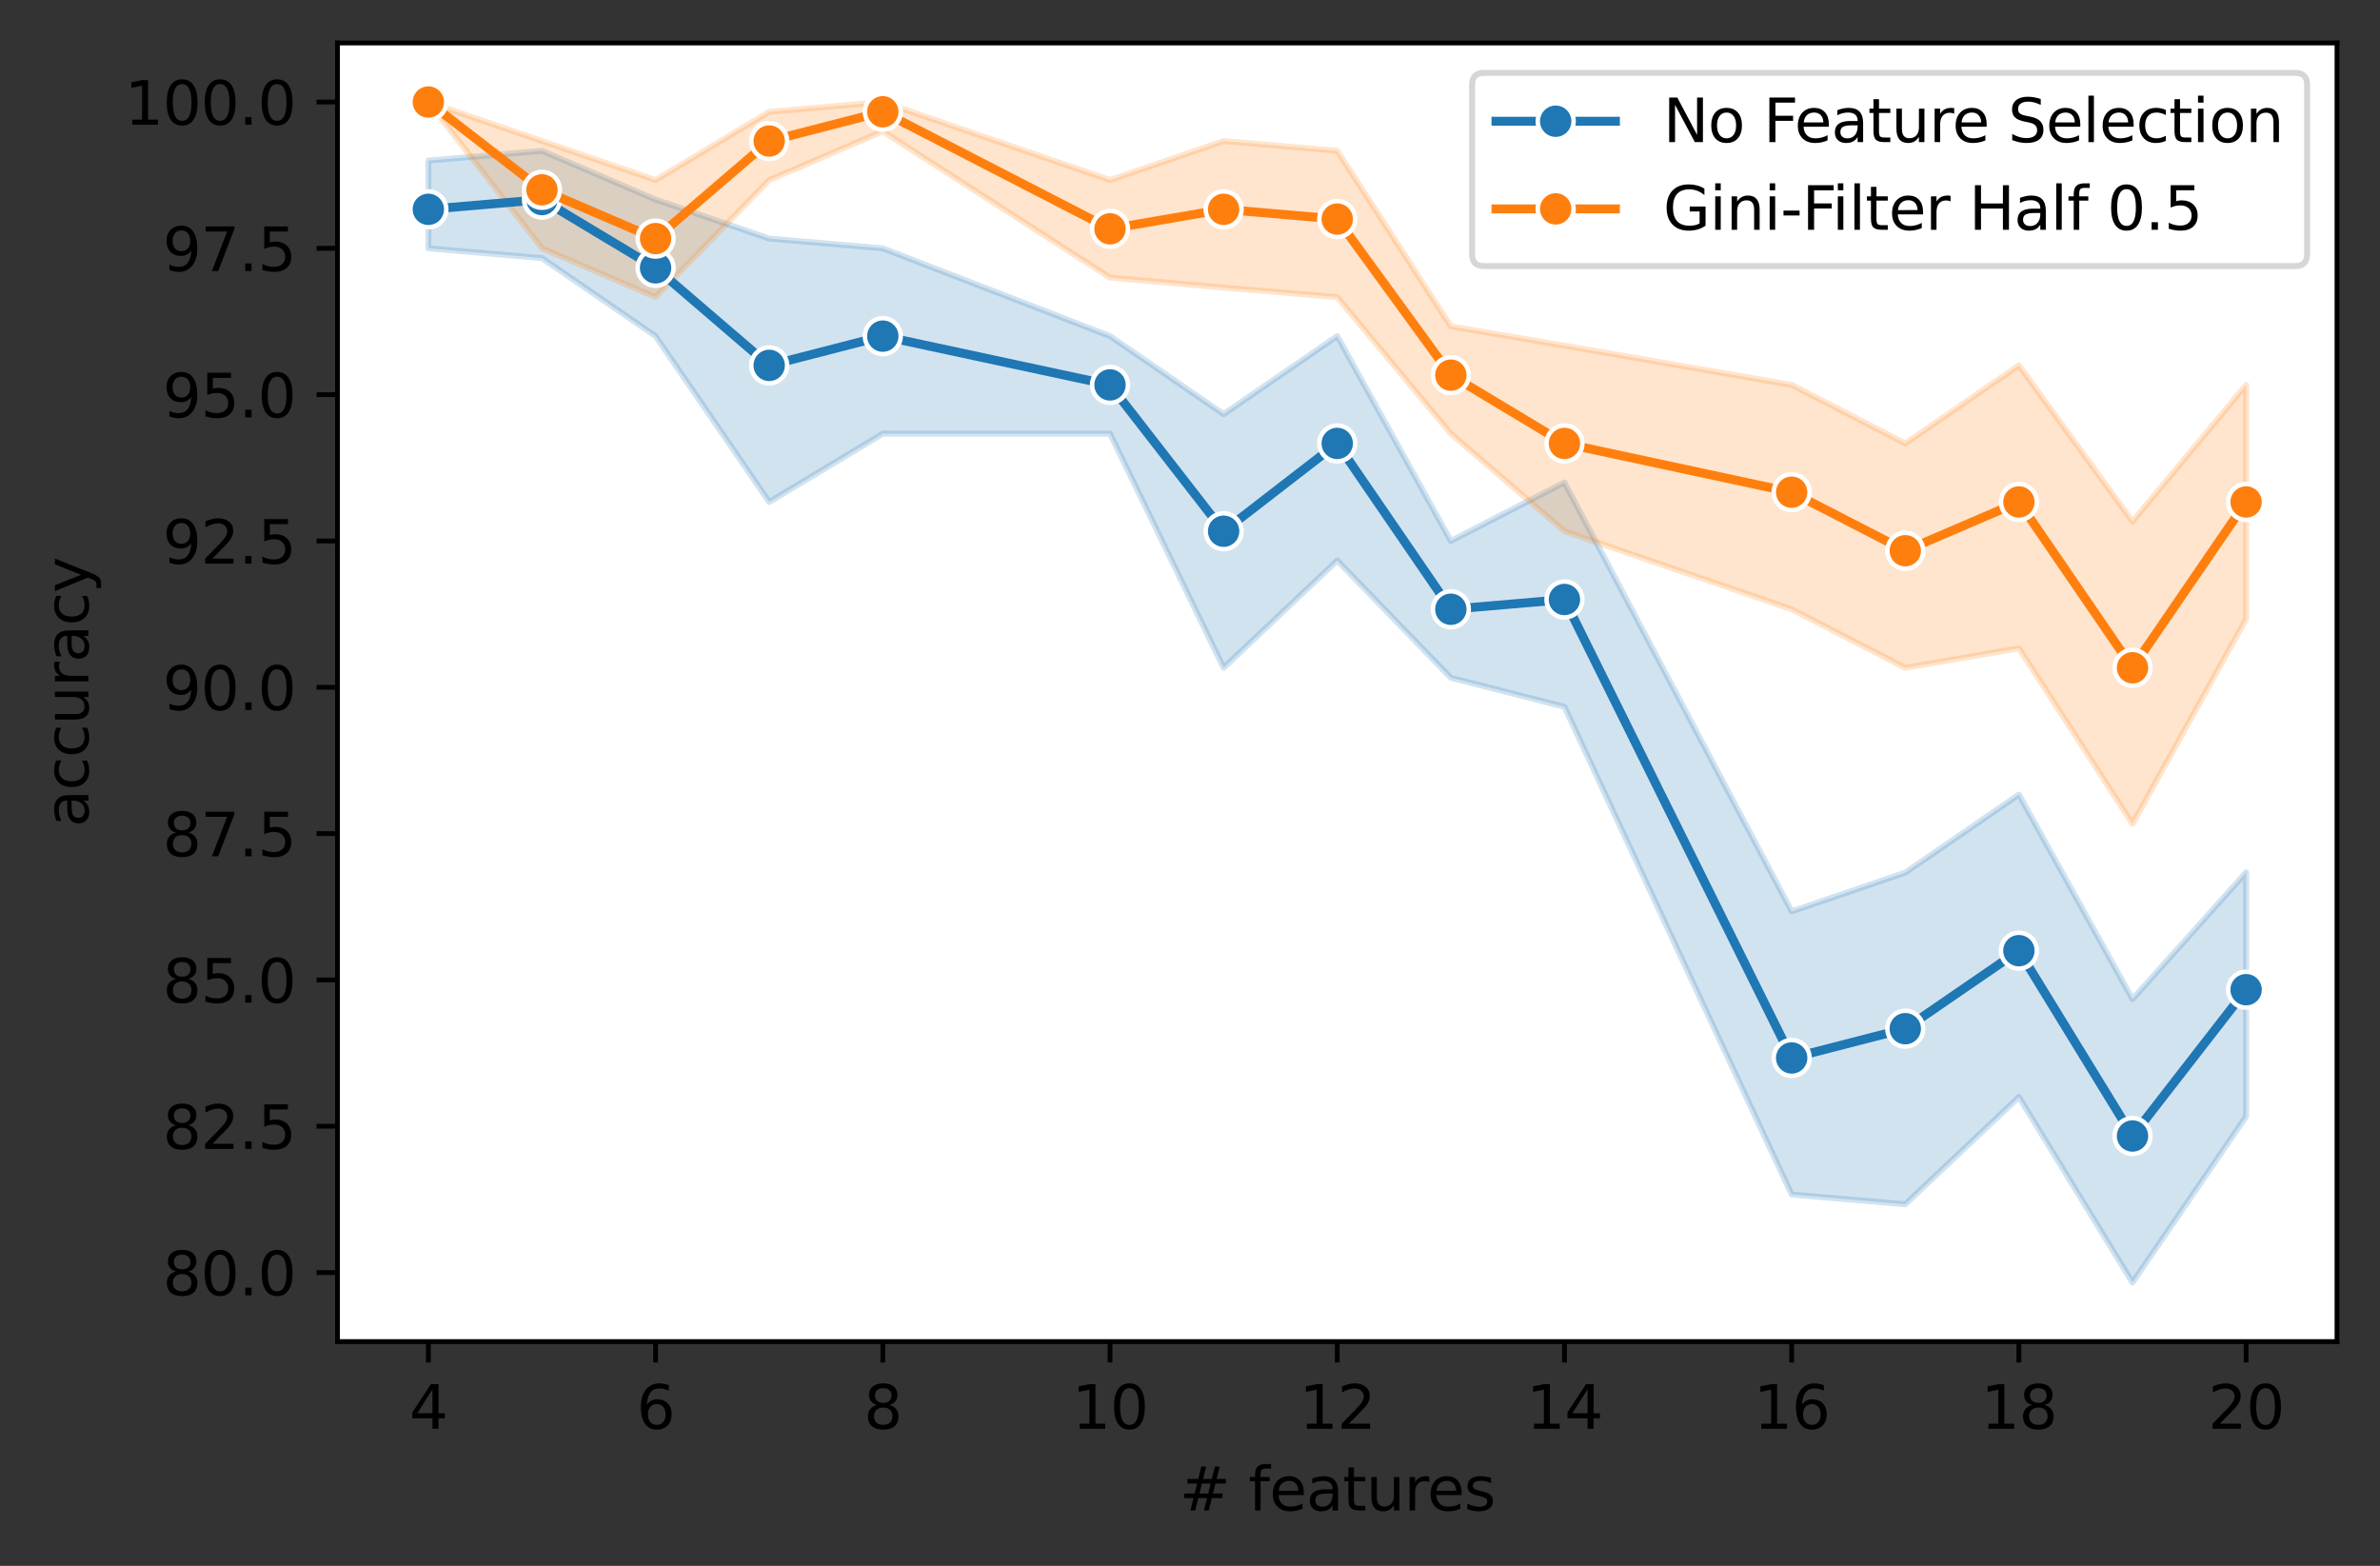 <?xml version="1.0" encoding="utf-8" standalone="no"?>
<!DOCTYPE svg PUBLIC "-//W3C//DTD SVG 1.1//EN"
  "http://www.w3.org/Graphics/SVG/1.1/DTD/svg11.dtd">
<svg height="262.196pt" version="1.1" viewBox="0 0 398.506 262.196" width="398.506pt" xmlns="http://www.w3.org/2000/svg" xmlns:xlink="http://www.w3.org/1999/xlink">
 <rect x="0" y="0" width="398.506" height="262.196" fill="#333333" stroke="none"/>
 <defs>
  <style type="text/css">*{stroke-linecap:butt;stroke-linejoin:round;}</style>
 </defs>
 <g id="figure_1">
  <g id="patch_1">
   <path d="M 0 262.196 
L 398.506 262.196 
L 398.506 0 
L 0 0 
z
" style="fill:none;"/>
  </g>
  <g id="axes_1">
   <g id="patch_2">
    <path d="M 56.506 224.64 
L 391.306 224.64 
L 391.306 7.2 
L 56.506 7.2 
z
" style="fill:#ffffff;"/>
   </g>
   <g id="PolyCollection_1">
    <defs>
     <path d="M 71.724 -235.313 
L 71.724 -220.613 
L 90.747 -218.979 
L 109.77 -205.913 
L 128.793 -178.146 
L 147.815 -189.58 
L 185.861 -189.58 
L 204.884 -150.38 
L 223.906 -168.347 
L 242.929 -148.706 
L 261.952 -143.847 
L 299.997 -62.181 
L 319.02 -60.547 
L 338.043 -78.514 
L 357.065 -47.44 
L 376.088 -75.247 
L 376.088 -116.121 
L 376.088 -116.121 
L 357.065 -94.888 
L 338.043 -129.147 
L 319.02 -116.08 
L 299.997 -109.588 
L 261.952 -181.413 
L 242.929 -171.613 
L 223.906 -205.913 
L 204.884 -192.846 
L 185.861 -205.913 
L 147.815 -220.613 
L 128.793 -222.246 
L 109.77 -228.779 
L 90.747 -236.946 
L 71.724 -235.313 
z
" id="m9af39481ec" style="stroke:#1f77b4;stroke-opacity:0.2;"/>
    </defs>
    <g clip-path="url(#p9b998cc572)">
     <use style="fill:#1f77b4;fill-opacity:0.2;stroke:#1f77b4;stroke-opacity:0.2;" x="0" xlink:href="#m9af39481ec" y="262.196"/>
    </g>
   </g>
   <g id="PolyCollection_2">
    <defs>
     <path d="M 71.724 -245.113 
L 71.724 -245.113 
L 90.747 -220.613 
L 109.77 -212.446 
L 128.793 -232.046 
L 147.815 -240.213 
L 185.861 -215.713 
L 204.884 -214.039 
L 223.906 -212.446 
L 242.929 -189.58 
L 261.952 -173.246 
L 299.997 -160.18 
L 319.02 -150.38 
L 338.043 -153.647 
L 357.065 -124.247 
L 376.088 -158.547 
L 376.088 -197.746 
L 376.088 -197.746 
L 357.065 -174.88 
L 338.043 -201.013 
L 319.02 -187.946 
L 299.997 -197.746 
L 261.952 -204.32 
L 242.929 -207.546 
L 223.906 -236.946 
L 204.884 -238.579 
L 185.861 -232.046 
L 147.815 -245.113 
L 128.793 -243.479 
L 109.77 -232.046 
L 90.747 -238.579 
L 71.724 -245.113 
z
" id="md84684378d" style="stroke:#ff7f0e;stroke-opacity:0.2;"/>
    </defs>
    <g clip-path="url(#p9b998cc572)">
     <use style="fill:#ff7f0e;fill-opacity:0.2;stroke:#ff7f0e;stroke-opacity:0.2;" x="0" xlink:href="#md84684378d" y="262.196"/>
    </g>
   </g>
   <g id="matplotlib.axis_1">
    <g id="xtick_1">
     <g id="line2d_1">
      <defs>
       <path d="M 0 0 
L 0 3.5 
" id="m21a3216d0f" style="stroke:#000000;stroke-width:0.8;"/>
      </defs>
      <g>
       <use style="stroke:#000000;stroke-width:0.8;" x="71.724" xlink:href="#m21a3216d0f" y="224.64"/>
      </g>
     </g>
     <g id="text_1">
      <!-- 4 -->
      <g transform="translate(68.543 239.238)scale(0.1 -0.1)">
       <defs>
        <path d="M 2419 4116 
L 825 1625 
L 2419 1625 
L 2419 4116 
z
M 2253 4666 
L 3047 4666 
L 3047 1625 
L 3713 1625 
L 3713 1100 
L 3047 1100 
L 3047 0 
L 2419 0 
L 2419 1100 
L 313 1100 
L 313 1709 
L 2253 4666 
z
" id="DejaVuSans-34" transform="scale(0.016)"/>
       </defs>
       <use xlink:href="#DejaVuSans-34"/>
      </g>
     </g>
    </g>
    <g id="xtick_2">
     <g id="line2d_2">
      <g>
       <use style="stroke:#000000;stroke-width:0.8;" x="109.77" xlink:href="#m21a3216d0f" y="224.64"/>
      </g>
     </g>
     <g id="text_2">
      <!-- 6 -->
      <g transform="translate(106.589 239.238)scale(0.1 -0.1)">
       <defs>
        <path d="M 2113 2584 
Q 1688 2584 1439 2293 
Q 1191 2003 1191 1497 
Q 1191 994 1439 701 
Q 1688 409 2113 409 
Q 2538 409 2786 701 
Q 3034 994 3034 1497 
Q 3034 2003 2786 2293 
Q 2538 2584 2113 2584 
z
M 3366 4563 
L 3366 3988 
Q 3128 4100 2886 4159 
Q 2644 4219 2406 4219 
Q 1781 4219 1451 3797 
Q 1122 3375 1075 2522 
Q 1259 2794 1537 2939 
Q 1816 3084 2150 3084 
Q 2853 3084 3261 2657 
Q 3669 2231 3669 1497 
Q 3669 778 3244 343 
Q 2819 -91 2113 -91 
Q 1303 -91 875 529 
Q 447 1150 447 2328 
Q 447 3434 972 4092 
Q 1497 4750 2381 4750 
Q 2619 4750 2861 4703 
Q 3103 4656 3366 4563 
z
" id="DejaVuSans-36" transform="scale(0.016)"/>
       </defs>
       <use xlink:href="#DejaVuSans-36"/>
      </g>
     </g>
    </g>
    <g id="xtick_3">
     <g id="line2d_3">
      <g>
       <use style="stroke:#000000;stroke-width:0.8;" x="147.815" xlink:href="#m21a3216d0f" y="224.64"/>
      </g>
     </g>
     <g id="text_3">
      <!-- 8 -->
      <g transform="translate(144.634 239.238)scale(0.1 -0.1)">
       <defs>
        <path d="M 2034 2216 
Q 1584 2216 1326 1975 
Q 1069 1734 1069 1313 
Q 1069 891 1326 650 
Q 1584 409 2034 409 
Q 2484 409 2743 651 
Q 3003 894 3003 1313 
Q 3003 1734 2745 1975 
Q 2488 2216 2034 2216 
z
M 1403 2484 
Q 997 2584 770 2862 
Q 544 3141 544 3541 
Q 544 4100 942 4425 
Q 1341 4750 2034 4750 
Q 2731 4750 3128 4425 
Q 3525 4100 3525 3541 
Q 3525 3141 3298 2862 
Q 3072 2584 2669 2484 
Q 3125 2378 3379 2068 
Q 3634 1759 3634 1313 
Q 3634 634 3220 271 
Q 2806 -91 2034 -91 
Q 1263 -91 848 271 
Q 434 634 434 1313 
Q 434 1759 690 2068 
Q 947 2378 1403 2484 
z
M 1172 3481 
Q 1172 3119 1398 2916 
Q 1625 2713 2034 2713 
Q 2441 2713 2670 2916 
Q 2900 3119 2900 3481 
Q 2900 3844 2670 4047 
Q 2441 4250 2034 4250 
Q 1625 4250 1398 4047 
Q 1172 3844 1172 3481 
z
" id="DejaVuSans-38" transform="scale(0.016)"/>
       </defs>
       <use xlink:href="#DejaVuSans-38"/>
      </g>
     </g>
    </g>
    <g id="xtick_4">
     <g id="line2d_4">
      <g>
       <use style="stroke:#000000;stroke-width:0.8;" x="185.861" xlink:href="#m21a3216d0f" y="224.64"/>
      </g>
     </g>
     <g id="text_4">
      <!-- 10 -->
      <g transform="translate(179.498 239.238)scale(0.1 -0.1)">
       <defs>
        <path d="M 794 531 
L 1825 531 
L 1825 4091 
L 703 3866 
L 703 4441 
L 1819 4666 
L 2450 4666 
L 2450 531 
L 3481 531 
L 3481 0 
L 794 0 
L 794 531 
z
" id="DejaVuSans-31" transform="scale(0.016)"/>
        <path d="M 2034 4250 
Q 1547 4250 1301 3770 
Q 1056 3291 1056 2328 
Q 1056 1369 1301 889 
Q 1547 409 2034 409 
Q 2525 409 2770 889 
Q 3016 1369 3016 2328 
Q 3016 3291 2770 3770 
Q 2525 4250 2034 4250 
z
M 2034 4750 
Q 2819 4750 3233 4129 
Q 3647 3509 3647 2328 
Q 3647 1150 3233 529 
Q 2819 -91 2034 -91 
Q 1250 -91 836 529 
Q 422 1150 422 2328 
Q 422 3509 836 4129 
Q 1250 4750 2034 4750 
z
" id="DejaVuSans-30" transform="scale(0.016)"/>
       </defs>
       <use xlink:href="#DejaVuSans-31"/>
       <use x="63.623" xlink:href="#DejaVuSans-30"/>
      </g>
     </g>
    </g>
    <g id="xtick_5">
     <g id="line2d_5">
      <g>
       <use style="stroke:#000000;stroke-width:0.8;" x="223.906" xlink:href="#m21a3216d0f" y="224.64"/>
      </g>
     </g>
     <g id="text_5">
      <!-- 12 -->
      <g transform="translate(217.544 239.238)scale(0.1 -0.1)">
       <defs>
        <path d="M 1228 531 
L 3431 531 
L 3431 0 
L 469 0 
L 469 531 
Q 828 903 1448 1529 
Q 2069 2156 2228 2338 
Q 2531 2678 2651 2914 
Q 2772 3150 2772 3378 
Q 2772 3750 2511 3984 
Q 2250 4219 1831 4219 
Q 1534 4219 1204 4116 
Q 875 4013 500 3803 
L 500 4441 
Q 881 4594 1212 4672 
Q 1544 4750 1819 4750 
Q 2544 4750 2975 4387 
Q 3406 4025 3406 3419 
Q 3406 3131 3298 2873 
Q 3191 2616 2906 2266 
Q 2828 2175 2409 1742 
Q 1991 1309 1228 531 
z
" id="DejaVuSans-32" transform="scale(0.016)"/>
       </defs>
       <use xlink:href="#DejaVuSans-31"/>
       <use x="63.623" xlink:href="#DejaVuSans-32"/>
      </g>
     </g>
    </g>
    <g id="xtick_6">
     <g id="line2d_6">
      <g>
       <use style="stroke:#000000;stroke-width:0.8;" x="261.952" xlink:href="#m21a3216d0f" y="224.64"/>
      </g>
     </g>
     <g id="text_6">
      <!-- 14 -->
      <g transform="translate(255.589 239.238)scale(0.1 -0.1)">
       <use xlink:href="#DejaVuSans-31"/>
       <use x="63.623" xlink:href="#DejaVuSans-34"/>
      </g>
     </g>
    </g>
    <g id="xtick_7">
     <g id="line2d_7">
      <g>
       <use style="stroke:#000000;stroke-width:0.8;" x="299.997" xlink:href="#m21a3216d0f" y="224.64"/>
      </g>
     </g>
     <g id="text_7">
      <!-- 16 -->
      <g transform="translate(293.635 239.238)scale(0.1 -0.1)">
       <use xlink:href="#DejaVuSans-31"/>
       <use x="63.623" xlink:href="#DejaVuSans-36"/>
      </g>
     </g>
    </g>
    <g id="xtick_8">
     <g id="line2d_8">
      <g>
       <use style="stroke:#000000;stroke-width:0.8;" x="338.043" xlink:href="#m21a3216d0f" y="224.64"/>
      </g>
     </g>
     <g id="text_8">
      <!-- 18 -->
      <g transform="translate(331.68 239.238)scale(0.1 -0.1)">
       <use xlink:href="#DejaVuSans-31"/>
       <use x="63.623" xlink:href="#DejaVuSans-38"/>
      </g>
     </g>
    </g>
    <g id="xtick_9">
     <g id="line2d_9">
      <g>
       <use style="stroke:#000000;stroke-width:0.8;" x="376.088" xlink:href="#m21a3216d0f" y="224.64"/>
      </g>
     </g>
     <g id="text_9">
      <!-- 20 -->
      <g transform="translate(369.726 239.238)scale(0.1 -0.1)">
       <use xlink:href="#DejaVuSans-32"/>
       <use x="63.623" xlink:href="#DejaVuSans-30"/>
      </g>
     </g>
    </g>
    <g id="text_10">
     <!-- # features -->
     <g transform="translate(197.473 252.917)scale(0.1 -0.1)">
      <defs>
       <path d="M 3272 2816 
L 2363 2816 
L 2100 1772 
L 3016 1772 
L 3272 2816 
z
M 2803 4594 
L 2478 3297 
L 3391 3297 
L 3719 4594 
L 4219 4594 
L 3897 3297 
L 4872 3297 
L 4872 2816 
L 3775 2816 
L 3519 1772 
L 4513 1772 
L 4513 1294 
L 3397 1294 
L 3072 0 
L 2572 0 
L 2894 1294 
L 1978 1294 
L 1656 0 
L 1153 0 
L 1478 1294 
L 494 1294 
L 494 1772 
L 1594 1772 
L 1856 2816 
L 850 2816 
L 850 3297 
L 1978 3297 
L 2297 4594 
L 2803 4594 
z
" id="DejaVuSans-23" transform="scale(0.016)"/>
       <path id="DejaVuSans-20" transform="scale(0.016)"/>
       <path d="M 2375 4863 
L 2375 4384 
L 1825 4384 
Q 1516 4384 1395 4259 
Q 1275 4134 1275 3809 
L 1275 3500 
L 2222 3500 
L 2222 3053 
L 1275 3053 
L 1275 0 
L 697 0 
L 697 3053 
L 147 3053 
L 147 3500 
L 697 3500 
L 697 3744 
Q 697 4328 969 4595 
Q 1241 4863 1831 4863 
L 2375 4863 
z
" id="DejaVuSans-66" transform="scale(0.016)"/>
       <path d="M 3597 1894 
L 3597 1613 
L 953 1613 
Q 991 1019 1311 708 
Q 1631 397 2203 397 
Q 2534 397 2845 478 
Q 3156 559 3463 722 
L 3463 178 
Q 3153 47 2828 -22 
Q 2503 -91 2169 -91 
Q 1331 -91 842 396 
Q 353 884 353 1716 
Q 353 2575 817 3079 
Q 1281 3584 2069 3584 
Q 2775 3584 3186 3129 
Q 3597 2675 3597 1894 
z
M 3022 2063 
Q 3016 2534 2758 2815 
Q 2500 3097 2075 3097 
Q 1594 3097 1305 2825 
Q 1016 2553 972 2059 
L 3022 2063 
z
" id="DejaVuSans-65" transform="scale(0.016)"/>
       <path d="M 2194 1759 
Q 1497 1759 1228 1600 
Q 959 1441 959 1056 
Q 959 750 1161 570 
Q 1363 391 1709 391 
Q 2188 391 2477 730 
Q 2766 1069 2766 1631 
L 2766 1759 
L 2194 1759 
z
M 3341 1997 
L 3341 0 
L 2766 0 
L 2766 531 
Q 2569 213 2275 61 
Q 1981 -91 1556 -91 
Q 1019 -91 701 211 
Q 384 513 384 1019 
Q 384 1609 779 1909 
Q 1175 2209 1959 2209 
L 2766 2209 
L 2766 2266 
Q 2766 2663 2505 2880 
Q 2244 3097 1772 3097 
Q 1472 3097 1187 3025 
Q 903 2953 641 2809 
L 641 3341 
Q 956 3463 1253 3523 
Q 1550 3584 1831 3584 
Q 2591 3584 2966 3190 
Q 3341 2797 3341 1997 
z
" id="DejaVuSans-61" transform="scale(0.016)"/>
       <path d="M 1172 4494 
L 1172 3500 
L 2356 3500 
L 2356 3053 
L 1172 3053 
L 1172 1153 
Q 1172 725 1289 603 
Q 1406 481 1766 481 
L 2356 481 
L 2356 0 
L 1766 0 
Q 1100 0 847 248 
Q 594 497 594 1153 
L 594 3053 
L 172 3053 
L 172 3500 
L 594 3500 
L 594 4494 
L 1172 4494 
z
" id="DejaVuSans-74" transform="scale(0.016)"/>
       <path d="M 544 1381 
L 544 3500 
L 1119 3500 
L 1119 1403 
Q 1119 906 1312 657 
Q 1506 409 1894 409 
Q 2359 409 2629 706 
Q 2900 1003 2900 1516 
L 2900 3500 
L 3475 3500 
L 3475 0 
L 2900 0 
L 2900 538 
Q 2691 219 2414 64 
Q 2138 -91 1772 -91 
Q 1169 -91 856 284 
Q 544 659 544 1381 
z
M 1991 3584 
L 1991 3584 
z
" id="DejaVuSans-75" transform="scale(0.016)"/>
       <path d="M 2631 2963 
Q 2534 3019 2420 3045 
Q 2306 3072 2169 3072 
Q 1681 3072 1420 2755 
Q 1159 2438 1159 1844 
L 1159 0 
L 581 0 
L 581 3500 
L 1159 3500 
L 1159 2956 
Q 1341 3275 1631 3429 
Q 1922 3584 2338 3584 
Q 2397 3584 2469 3576 
Q 2541 3569 2628 3553 
L 2631 2963 
z
" id="DejaVuSans-72" transform="scale(0.016)"/>
       <path d="M 2834 3397 
L 2834 2853 
Q 2591 2978 2328 3040 
Q 2066 3103 1784 3103 
Q 1356 3103 1142 2972 
Q 928 2841 928 2578 
Q 928 2378 1081 2264 
Q 1234 2150 1697 2047 
L 1894 2003 
Q 2506 1872 2764 1633 
Q 3022 1394 3022 966 
Q 3022 478 2636 193 
Q 2250 -91 1575 -91 
Q 1294 -91 989 -36 
Q 684 19 347 128 
L 347 722 
Q 666 556 975 473 
Q 1284 391 1588 391 
Q 1994 391 2212 530 
Q 2431 669 2431 922 
Q 2431 1156 2273 1281 
Q 2116 1406 1581 1522 
L 1381 1569 
Q 847 1681 609 1914 
Q 372 2147 372 2553 
Q 372 3047 722 3315 
Q 1072 3584 1716 3584 
Q 2034 3584 2315 3537 
Q 2597 3491 2834 3397 
z
" id="DejaVuSans-73" transform="scale(0.016)"/>
      </defs>
      <use xlink:href="#DejaVuSans-23"/>
      <use x="83.789" xlink:href="#DejaVuSans-20"/>
      <use x="115.576" xlink:href="#DejaVuSans-66"/>
      <use x="150.781" xlink:href="#DejaVuSans-65"/>
      <use x="212.305" xlink:href="#DejaVuSans-61"/>
      <use x="273.584" xlink:href="#DejaVuSans-74"/>
      <use x="312.793" xlink:href="#DejaVuSans-75"/>
      <use x="376.172" xlink:href="#DejaVuSans-72"/>
      <use x="415.035" xlink:href="#DejaVuSans-65"/>
      <use x="476.559" xlink:href="#DejaVuSans-73"/>
     </g>
    </g>
   </g>
   <g id="matplotlib.axis_2">
    <g id="ytick_1">
     <g id="line2d_10">
      <defs>
       <path d="M 0 0 
L -3.5 0 
" id="m6ec490175a" style="stroke:#000000;stroke-width:0.8;"/>
      </defs>
      <g>
       <use style="stroke:#000000;stroke-width:0.8;" x="56.506" xlink:href="#m6ec490175a" y="213.082"/>
      </g>
     </g>
     <g id="text_11">
      <!-- 80.0 -->
      <g transform="translate(27.241 216.881)scale(0.1 -0.1)">
       <defs>
        <path d="M 684 794 
L 1344 794 
L 1344 0 
L 684 0 
L 684 794 
z
" id="DejaVuSans-2e" transform="scale(0.016)"/>
       </defs>
       <use xlink:href="#DejaVuSans-38"/>
       <use x="63.623" xlink:href="#DejaVuSans-30"/>
       <use x="127.246" xlink:href="#DejaVuSans-2e"/>
       <use x="159.033" xlink:href="#DejaVuSans-30"/>
      </g>
     </g>
    </g>
    <g id="ytick_2">
     <g id="line2d_11">
      <g>
       <use style="stroke:#000000;stroke-width:0.8;" x="56.506" xlink:href="#m6ec490175a" y="188.582"/>
      </g>
     </g>
     <g id="text_12">
      <!-- 82.5 -->
      <g transform="translate(27.241 192.382)scale(0.1 -0.1)">
       <defs>
        <path d="M 691 4666 
L 3169 4666 
L 3169 4134 
L 1269 4134 
L 1269 2991 
Q 1406 3038 1543 3061 
Q 1681 3084 1819 3084 
Q 2600 3084 3056 2656 
Q 3513 2228 3513 1497 
Q 3513 744 3044 326 
Q 2575 -91 1722 -91 
Q 1428 -91 1123 -41 
Q 819 9 494 109 
L 494 744 
Q 775 591 1075 516 
Q 1375 441 1709 441 
Q 2250 441 2565 725 
Q 2881 1009 2881 1497 
Q 2881 1984 2565 2268 
Q 2250 2553 1709 2553 
Q 1456 2553 1204 2497 
Q 953 2441 691 2322 
L 691 4666 
z
" id="DejaVuSans-35" transform="scale(0.016)"/>
       </defs>
       <use xlink:href="#DejaVuSans-38"/>
       <use x="63.623" xlink:href="#DejaVuSans-32"/>
       <use x="127.246" xlink:href="#DejaVuSans-2e"/>
       <use x="159.033" xlink:href="#DejaVuSans-35"/>
      </g>
     </g>
    </g>
    <g id="ytick_3">
     <g id="line2d_12">
      <g>
       <use style="stroke:#000000;stroke-width:0.8;" x="56.506" xlink:href="#m6ec490175a" y="164.083"/>
      </g>
     </g>
     <g id="text_13">
      <!-- 85.0 -->
      <g transform="translate(27.241 167.882)scale(0.1 -0.1)">
       <use xlink:href="#DejaVuSans-38"/>
       <use x="63.623" xlink:href="#DejaVuSans-35"/>
       <use x="127.246" xlink:href="#DejaVuSans-2e"/>
       <use x="159.033" xlink:href="#DejaVuSans-30"/>
      </g>
     </g>
    </g>
    <g id="ytick_4">
     <g id="line2d_13">
      <g>
       <use style="stroke:#000000;stroke-width:0.8;" x="56.506" xlink:href="#m6ec490175a" y="139.583"/>
      </g>
     </g>
     <g id="text_14">
      <!-- 87.5 -->
      <g transform="translate(27.241 143.382)scale(0.1 -0.1)">
       <defs>
        <path d="M 525 4666 
L 3525 4666 
L 3525 4397 
L 1831 0 
L 1172 0 
L 2766 4134 
L 525 4134 
L 525 4666 
z
" id="DejaVuSans-37" transform="scale(0.016)"/>
       </defs>
       <use xlink:href="#DejaVuSans-38"/>
       <use x="63.623" xlink:href="#DejaVuSans-37"/>
       <use x="127.246" xlink:href="#DejaVuSans-2e"/>
       <use x="159.033" xlink:href="#DejaVuSans-35"/>
      </g>
     </g>
    </g>
    <g id="ytick_5">
     <g id="line2d_14">
      <g>
       <use style="stroke:#000000;stroke-width:0.8;" x="56.506" xlink:href="#m6ec490175a" y="115.083"/>
      </g>
     </g>
     <g id="text_15">
      <!-- 90.0 -->
      <g transform="translate(27.241 118.882)scale(0.1 -0.1)">
       <defs>
        <path d="M 703 97 
L 703 672 
Q 941 559 1184 500 
Q 1428 441 1663 441 
Q 2288 441 2617 861 
Q 2947 1281 2994 2138 
Q 2813 1869 2534 1725 
Q 2256 1581 1919 1581 
Q 1219 1581 811 2004 
Q 403 2428 403 3163 
Q 403 3881 828 4315 
Q 1253 4750 1959 4750 
Q 2769 4750 3195 4129 
Q 3622 3509 3622 2328 
Q 3622 1225 3098 567 
Q 2575 -91 1691 -91 
Q 1453 -91 1209 -44 
Q 966 3 703 97 
z
M 1959 2075 
Q 2384 2075 2632 2365 
Q 2881 2656 2881 3163 
Q 2881 3666 2632 3958 
Q 2384 4250 1959 4250 
Q 1534 4250 1286 3958 
Q 1038 3666 1038 3163 
Q 1038 2656 1286 2365 
Q 1534 2075 1959 2075 
z
" id="DejaVuSans-39" transform="scale(0.016)"/>
       </defs>
       <use xlink:href="#DejaVuSans-39"/>
       <use x="63.623" xlink:href="#DejaVuSans-30"/>
       <use x="127.246" xlink:href="#DejaVuSans-2e"/>
       <use x="159.033" xlink:href="#DejaVuSans-30"/>
      </g>
     </g>
    </g>
    <g id="ytick_6">
     <g id="line2d_15">
      <g>
       <use style="stroke:#000000;stroke-width:0.8;" x="56.506" xlink:href="#m6ec490175a" y="90.583"/>
      </g>
     </g>
     <g id="text_16">
      <!-- 92.5 -->
      <g transform="translate(27.241 94.382)scale(0.1 -0.1)">
       <use xlink:href="#DejaVuSans-39"/>
       <use x="63.623" xlink:href="#DejaVuSans-32"/>
       <use x="127.246" xlink:href="#DejaVuSans-2e"/>
       <use x="159.033" xlink:href="#DejaVuSans-35"/>
      </g>
     </g>
    </g>
    <g id="ytick_7">
     <g id="line2d_16">
      <g>
       <use style="stroke:#000000;stroke-width:0.8;" x="56.506" xlink:href="#m6ec490175a" y="66.083"/>
      </g>
     </g>
     <g id="text_17">
      <!-- 95.0 -->
      <g transform="translate(27.241 69.882)scale(0.1 -0.1)">
       <use xlink:href="#DejaVuSans-39"/>
       <use x="63.623" xlink:href="#DejaVuSans-35"/>
       <use x="127.246" xlink:href="#DejaVuSans-2e"/>
       <use x="159.033" xlink:href="#DejaVuSans-30"/>
      </g>
     </g>
    </g>
    <g id="ytick_8">
     <g id="line2d_17">
      <g>
       <use style="stroke:#000000;stroke-width:0.8;" x="56.506" xlink:href="#m6ec490175a" y="41.583"/>
      </g>
     </g>
     <g id="text_18">
      <!-- 97.5 -->
      <g transform="translate(27.241 45.383)scale(0.1 -0.1)">
       <use xlink:href="#DejaVuSans-39"/>
       <use x="63.623" xlink:href="#DejaVuSans-37"/>
       <use x="127.246" xlink:href="#DejaVuSans-2e"/>
       <use x="159.033" xlink:href="#DejaVuSans-35"/>
      </g>
     </g>
    </g>
    <g id="ytick_9">
     <g id="line2d_18">
      <g>
       <use style="stroke:#000000;stroke-width:0.8;" x="56.506" xlink:href="#m6ec490175a" y="17.084"/>
      </g>
     </g>
     <g id="text_19">
      <!-- 100.0 -->
      <g transform="translate(20.878 20.883)scale(0.1 -0.1)">
       <use xlink:href="#DejaVuSans-31"/>
       <use x="63.623" xlink:href="#DejaVuSans-30"/>
       <use x="127.246" xlink:href="#DejaVuSans-30"/>
       <use x="190.869" xlink:href="#DejaVuSans-2e"/>
       <use x="222.656" xlink:href="#DejaVuSans-30"/>
      </g>
     </g>
    </g>
    <g id="text_20">
     <!-- accuracy -->
     <g transform="translate(14.798 138.479)rotate(-90)scale(0.1 -0.1)">
      <defs>
       <path d="M 3122 3366 
L 3122 2828 
Q 2878 2963 2633 3030 
Q 2388 3097 2138 3097 
Q 1578 3097 1268 2742 
Q 959 2388 959 1747 
Q 959 1106 1268 751 
Q 1578 397 2138 397 
Q 2388 397 2633 464 
Q 2878 531 3122 666 
L 3122 134 
Q 2881 22 2623 -34 
Q 2366 -91 2075 -91 
Q 1284 -91 818 406 
Q 353 903 353 1747 
Q 353 2603 823 3093 
Q 1294 3584 2113 3584 
Q 2378 3584 2631 3529 
Q 2884 3475 3122 3366 
z
" id="DejaVuSans-63" transform="scale(0.016)"/>
       <path d="M 2059 -325 
Q 1816 -950 1584 -1140 
Q 1353 -1331 966 -1331 
L 506 -1331 
L 506 -850 
L 844 -850 
Q 1081 -850 1212 -737 
Q 1344 -625 1503 -206 
L 1606 56 
L 191 3500 
L 800 3500 
L 1894 763 
L 2988 3500 
L 3597 3500 
L 2059 -325 
z
" id="DejaVuSans-79" transform="scale(0.016)"/>
      </defs>
      <use xlink:href="#DejaVuSans-61"/>
      <use x="61.279" xlink:href="#DejaVuSans-63"/>
      <use x="116.26" xlink:href="#DejaVuSans-63"/>
      <use x="171.24" xlink:href="#DejaVuSans-75"/>
      <use x="234.619" xlink:href="#DejaVuSans-72"/>
      <use x="275.732" xlink:href="#DejaVuSans-61"/>
      <use x="337.012" xlink:href="#DejaVuSans-63"/>
      <use x="391.992" xlink:href="#DejaVuSans-79"/>
     </g>
    </g>
   </g>
   <g id="line2d_19">
    <path clip-path="url(#p9b998cc572)" d="M 71.724 35.05 
L 90.747 33.417 
L 109.77 44.85 
L 128.793 61.183 
L 147.815 56.283 
L 185.861 64.45 
L 204.884 88.95 
L 223.906 74.25 
L 242.929 102.016 
L 261.952 100.383 
L 299.997 177.149 
L 319.02 172.249 
L 338.043 159.183 
L 357.065 190.216 
L 376.088 165.716 
" style="fill:none;stroke:#1f77b4;stroke-linecap:square;stroke-width:1.5;"/>
    <defs>
     <path d="M 0 3 
C 0.796 3 1.559 2.684 2.121 2.121 
C 2.684 1.559 3 0.796 3 0 
C 3 -0.796 2.684 -1.559 2.121 -2.121 
C 1.559 -2.684 0.796 -3 0 -3 
C -0.796 -3 -1.559 -2.684 -2.121 -2.121 
C -2.684 -1.559 -3 -0.796 -3 0 
C -3 0.796 -2.684 1.559 -2.121 2.121 
C -1.559 2.684 -0.796 3 0 3 
z
" id="m766da757e6" style="stroke:#ffffff;stroke-width:0.75;"/>
    </defs>
    <g clip-path="url(#p9b998cc572)">
     <use style="fill:#1f77b4;stroke:#ffffff;stroke-width:0.75;" x="71.724" xlink:href="#m766da757e6" y="35.05"/>
     <use style="fill:#1f77b4;stroke:#ffffff;stroke-width:0.75;" x="90.747" xlink:href="#m766da757e6" y="33.417"/>
     <use style="fill:#1f77b4;stroke:#ffffff;stroke-width:0.75;" x="109.77" xlink:href="#m766da757e6" y="44.85"/>
     <use style="fill:#1f77b4;stroke:#ffffff;stroke-width:0.75;" x="128.793" xlink:href="#m766da757e6" y="61.183"/>
     <use style="fill:#1f77b4;stroke:#ffffff;stroke-width:0.75;" x="147.815" xlink:href="#m766da757e6" y="56.283"/>
     <use style="fill:#1f77b4;stroke:#ffffff;stroke-width:0.75;" x="185.861" xlink:href="#m766da757e6" y="64.45"/>
     <use style="fill:#1f77b4;stroke:#ffffff;stroke-width:0.75;" x="204.884" xlink:href="#m766da757e6" y="88.95"/>
     <use style="fill:#1f77b4;stroke:#ffffff;stroke-width:0.75;" x="223.906" xlink:href="#m766da757e6" y="74.25"/>
     <use style="fill:#1f77b4;stroke:#ffffff;stroke-width:0.75;" x="242.929" xlink:href="#m766da757e6" y="102.016"/>
     <use style="fill:#1f77b4;stroke:#ffffff;stroke-width:0.75;" x="261.952" xlink:href="#m766da757e6" y="100.383"/>
     <use style="fill:#1f77b4;stroke:#ffffff;stroke-width:0.75;" x="299.997" xlink:href="#m766da757e6" y="177.149"/>
     <use style="fill:#1f77b4;stroke:#ffffff;stroke-width:0.75;" x="319.02" xlink:href="#m766da757e6" y="172.249"/>
     <use style="fill:#1f77b4;stroke:#ffffff;stroke-width:0.75;" x="338.043" xlink:href="#m766da757e6" y="159.183"/>
     <use style="fill:#1f77b4;stroke:#ffffff;stroke-width:0.75;" x="357.065" xlink:href="#m766da757e6" y="190.216"/>
     <use style="fill:#1f77b4;stroke:#ffffff;stroke-width:0.75;" x="376.088" xlink:href="#m766da757e6" y="165.716"/>
    </g>
   </g>
   <g id="line2d_20">
    <path clip-path="url(#p9b998cc572)" d="M 71.724 17.084 
L 90.747 31.784 
L 109.77 39.95 
L 128.793 23.617 
L 147.815 18.717 
L 185.861 38.317 
L 204.884 35.05 
L 223.906 36.683 
L 242.929 62.817 
L 261.952 74.25 
L 299.997 82.416 
L 319.02 92.216 
L 338.043 84.05 
L 357.065 111.816 
L 376.088 84.05 
" style="fill:none;stroke:#ff7f0e;stroke-linecap:square;stroke-width:1.5;"/>
    <defs>
     <path d="M 0 3 
C 0.796 3 1.559 2.684 2.121 2.121 
C 2.684 1.559 3 0.796 3 0 
C 3 -0.796 2.684 -1.559 2.121 -2.121 
C 1.559 -2.684 0.796 -3 0 -3 
C -0.796 -3 -1.559 -2.684 -2.121 -2.121 
C -2.684 -1.559 -3 -0.796 -3 0 
C -3 0.796 -2.684 1.559 -2.121 2.121 
C -1.559 2.684 -0.796 3 0 3 
z
" id="mc2e34a2c65" style="stroke:#ffffff;stroke-width:0.75;"/>
    </defs>
    <g clip-path="url(#p9b998cc572)">
     <use style="fill:#ff7f0e;stroke:#ffffff;stroke-width:0.75;" x="71.724" xlink:href="#mc2e34a2c65" y="17.084"/>
     <use style="fill:#ff7f0e;stroke:#ffffff;stroke-width:0.75;" x="90.747" xlink:href="#mc2e34a2c65" y="31.784"/>
     <use style="fill:#ff7f0e;stroke:#ffffff;stroke-width:0.75;" x="109.77" xlink:href="#mc2e34a2c65" y="39.95"/>
     <use style="fill:#ff7f0e;stroke:#ffffff;stroke-width:0.75;" x="128.793" xlink:href="#mc2e34a2c65" y="23.617"/>
     <use style="fill:#ff7f0e;stroke:#ffffff;stroke-width:0.75;" x="147.815" xlink:href="#mc2e34a2c65" y="18.717"/>
     <use style="fill:#ff7f0e;stroke:#ffffff;stroke-width:0.75;" x="185.861" xlink:href="#mc2e34a2c65" y="38.317"/>
     <use style="fill:#ff7f0e;stroke:#ffffff;stroke-width:0.75;" x="204.884" xlink:href="#mc2e34a2c65" y="35.05"/>
     <use style="fill:#ff7f0e;stroke:#ffffff;stroke-width:0.75;" x="223.906" xlink:href="#mc2e34a2c65" y="36.683"/>
     <use style="fill:#ff7f0e;stroke:#ffffff;stroke-width:0.75;" x="242.929" xlink:href="#mc2e34a2c65" y="62.817"/>
     <use style="fill:#ff7f0e;stroke:#ffffff;stroke-width:0.75;" x="261.952" xlink:href="#mc2e34a2c65" y="74.25"/>
     <use style="fill:#ff7f0e;stroke:#ffffff;stroke-width:0.75;" x="299.997" xlink:href="#mc2e34a2c65" y="82.416"/>
     <use style="fill:#ff7f0e;stroke:#ffffff;stroke-width:0.75;" x="319.02" xlink:href="#mc2e34a2c65" y="92.216"/>
     <use style="fill:#ff7f0e;stroke:#ffffff;stroke-width:0.75;" x="338.043" xlink:href="#mc2e34a2c65" y="84.05"/>
     <use style="fill:#ff7f0e;stroke:#ffffff;stroke-width:0.75;" x="357.065" xlink:href="#mc2e34a2c65" y="111.816"/>
     <use style="fill:#ff7f0e;stroke:#ffffff;stroke-width:0.75;" x="376.088" xlink:href="#mc2e34a2c65" y="84.05"/>
    </g>
   </g>
   <g id="patch_3">
    <path d="M 56.506 224.64 
L 56.506 7.2 
" style="fill:none;stroke:#000000;stroke-linecap:square;stroke-linejoin:miter;stroke-width:0.8;"/>
   </g>
   <g id="patch_4">
    <path d="M 391.306 224.64 
L 391.306 7.2 
" style="fill:none;stroke:#000000;stroke-linecap:square;stroke-linejoin:miter;stroke-width:0.8;"/>
   </g>
   <g id="patch_5">
    <path d="M 56.506 224.64 
L 391.306 224.64 
" style="fill:none;stroke:#000000;stroke-linecap:square;stroke-linejoin:miter;stroke-width:0.8;"/>
   </g>
   <g id="patch_6">
    <path d="M 56.506 7.2 
L 391.306 7.2 
" style="fill:none;stroke:#000000;stroke-linecap:square;stroke-linejoin:miter;stroke-width:0.8;"/>
   </g>
   <g id="legend_1">
    <g id="patch_7">
     <path d="M 248.484 44.556 
L 384.306 44.556 
Q 386.306 44.556 386.306 42.556 
L 386.306 14.2 
Q 386.306 12.2 384.306 12.2 
L 248.484 12.2 
Q 246.484 12.2 246.484 14.2 
L 246.484 42.556 
Q 246.484 44.556 248.484 44.556 
z
" style="fill:#ffffff;opacity:0.8;stroke:#cccccc;stroke-linejoin:miter;"/>
    </g>
    <g id="line2d_21">
     <path d="M 250.484 20.298 
L 270.484 20.298 
" style="fill:none;stroke:#1f77b4;stroke-linecap:square;stroke-width:1.5;"/>
    </g>
    <g id="line2d_22">
     <g>
      <use style="fill:#1f77b4;stroke:#ffffff;stroke-width:0.75;" x="260.484" xlink:href="#m766da757e6" y="20.298"/>
     </g>
    </g>
    <g id="text_21">
     <!-- No Feature Selection -->
     <g transform="translate(278.484 23.798)scale(0.1 -0.1)">
      <defs>
       <path d="M 628 4666 
L 1478 4666 
L 3547 763 
L 3547 4666 
L 4159 4666 
L 4159 0 
L 3309 0 
L 1241 3903 
L 1241 0 
L 628 0 
L 628 4666 
z
" id="DejaVuSans-4e" transform="scale(0.016)"/>
       <path d="M 1959 3097 
Q 1497 3097 1228 2736 
Q 959 2375 959 1747 
Q 959 1119 1226 758 
Q 1494 397 1959 397 
Q 2419 397 2687 759 
Q 2956 1122 2956 1747 
Q 2956 2369 2687 2733 
Q 2419 3097 1959 3097 
z
M 1959 3584 
Q 2709 3584 3137 3096 
Q 3566 2609 3566 1747 
Q 3566 888 3137 398 
Q 2709 -91 1959 -91 
Q 1206 -91 779 398 
Q 353 888 353 1747 
Q 353 2609 779 3096 
Q 1206 3584 1959 3584 
z
" id="DejaVuSans-6f" transform="scale(0.016)"/>
       <path d="M 628 4666 
L 3309 4666 
L 3309 4134 
L 1259 4134 
L 1259 2759 
L 3109 2759 
L 3109 2228 
L 1259 2228 
L 1259 0 
L 628 0 
L 628 4666 
z
" id="DejaVuSans-46" transform="scale(0.016)"/>
       <path d="M 3425 4513 
L 3425 3897 
Q 3066 4069 2747 4153 
Q 2428 4238 2131 4238 
Q 1616 4238 1336 4038 
Q 1056 3838 1056 3469 
Q 1056 3159 1242 3001 
Q 1428 2844 1947 2747 
L 2328 2669 
Q 3034 2534 3370 2195 
Q 3706 1856 3706 1288 
Q 3706 609 3251 259 
Q 2797 -91 1919 -91 
Q 1588 -91 1214 -16 
Q 841 59 441 206 
L 441 856 
Q 825 641 1194 531 
Q 1563 422 1919 422 
Q 2459 422 2753 634 
Q 3047 847 3047 1241 
Q 3047 1584 2836 1778 
Q 2625 1972 2144 2069 
L 1759 2144 
Q 1053 2284 737 2584 
Q 422 2884 422 3419 
Q 422 4038 858 4394 
Q 1294 4750 2059 4750 
Q 2388 4750 2728 4690 
Q 3069 4631 3425 4513 
z
" id="DejaVuSans-53" transform="scale(0.016)"/>
       <path d="M 603 4863 
L 1178 4863 
L 1178 0 
L 603 0 
L 603 4863 
z
" id="DejaVuSans-6c" transform="scale(0.016)"/>
       <path d="M 603 3500 
L 1178 3500 
L 1178 0 
L 603 0 
L 603 3500 
z
M 603 4863 
L 1178 4863 
L 1178 4134 
L 603 4134 
L 603 4863 
z
" id="DejaVuSans-69" transform="scale(0.016)"/>
       <path d="M 3513 2113 
L 3513 0 
L 2938 0 
L 2938 2094 
Q 2938 2591 2744 2837 
Q 2550 3084 2163 3084 
Q 1697 3084 1428 2787 
Q 1159 2491 1159 1978 
L 1159 0 
L 581 0 
L 581 3500 
L 1159 3500 
L 1159 2956 
Q 1366 3272 1645 3428 
Q 1925 3584 2291 3584 
Q 2894 3584 3203 3211 
Q 3513 2838 3513 2113 
z
" id="DejaVuSans-6e" transform="scale(0.016)"/>
      </defs>
      <use xlink:href="#DejaVuSans-4e"/>
      <use x="74.805" xlink:href="#DejaVuSans-6f"/>
      <use x="135.986" xlink:href="#DejaVuSans-20"/>
      <use x="167.773" xlink:href="#DejaVuSans-46"/>
      <use x="219.793" xlink:href="#DejaVuSans-65"/>
      <use x="281.316" xlink:href="#DejaVuSans-61"/>
      <use x="342.596" xlink:href="#DejaVuSans-74"/>
      <use x="381.805" xlink:href="#DejaVuSans-75"/>
      <use x="445.184" xlink:href="#DejaVuSans-72"/>
      <use x="484.047" xlink:href="#DejaVuSans-65"/>
      <use x="545.57" xlink:href="#DejaVuSans-20"/>
      <use x="577.357" xlink:href="#DejaVuSans-53"/>
      <use x="640.834" xlink:href="#DejaVuSans-65"/>
      <use x="702.357" xlink:href="#DejaVuSans-6c"/>
      <use x="730.141" xlink:href="#DejaVuSans-65"/>
      <use x="791.664" xlink:href="#DejaVuSans-63"/>
      <use x="846.645" xlink:href="#DejaVuSans-74"/>
      <use x="885.854" xlink:href="#DejaVuSans-69"/>
      <use x="913.637" xlink:href="#DejaVuSans-6f"/>
      <use x="974.818" xlink:href="#DejaVuSans-6e"/>
     </g>
    </g>
    <g id="line2d_23">
     <path d="M 250.484 34.977 
L 270.484 34.977 
" style="fill:none;stroke:#ff7f0e;stroke-linecap:square;stroke-width:1.5;"/>
    </g>
    <g id="line2d_24">
     <g>
      <use style="fill:#ff7f0e;stroke:#ffffff;stroke-width:0.75;" x="260.484" xlink:href="#mc2e34a2c65" y="34.977"/>
     </g>
    </g>
    <g id="text_22">
     <!-- Gini-Filter Half 0.5 -->
     <g transform="translate(278.484 38.477)scale(0.1 -0.1)">
      <defs>
       <path d="M 3809 666 
L 3809 1919 
L 2778 1919 
L 2778 2438 
L 4434 2438 
L 4434 434 
Q 4069 175 3628 42 
Q 3188 -91 2688 -91 
Q 1594 -91 976 548 
Q 359 1188 359 2328 
Q 359 3472 976 4111 
Q 1594 4750 2688 4750 
Q 3144 4750 3555 4637 
Q 3966 4525 4313 4306 
L 4313 3634 
Q 3963 3931 3569 4081 
Q 3175 4231 2741 4231 
Q 1884 4231 1454 3753 
Q 1025 3275 1025 2328 
Q 1025 1384 1454 906 
Q 1884 428 2741 428 
Q 3075 428 3337 486 
Q 3600 544 3809 666 
z
" id="DejaVuSans-47" transform="scale(0.016)"/>
       <path d="M 313 2009 
L 1997 2009 
L 1997 1497 
L 313 1497 
L 313 2009 
z
" id="DejaVuSans-2d" transform="scale(0.016)"/>
       <path d="M 628 4666 
L 1259 4666 
L 1259 2753 
L 3553 2753 
L 3553 4666 
L 4184 4666 
L 4184 0 
L 3553 0 
L 3553 2222 
L 1259 2222 
L 1259 0 
L 628 0 
L 628 4666 
z
" id="DejaVuSans-48" transform="scale(0.016)"/>
      </defs>
      <use xlink:href="#DejaVuSans-47"/>
      <use x="77.49" xlink:href="#DejaVuSans-69"/>
      <use x="105.273" xlink:href="#DejaVuSans-6e"/>
      <use x="168.652" xlink:href="#DejaVuSans-69"/>
      <use x="196.436" xlink:href="#DejaVuSans-2d"/>
      <use x="232.52" xlink:href="#DejaVuSans-46"/>
      <use x="282.789" xlink:href="#DejaVuSans-69"/>
      <use x="310.572" xlink:href="#DejaVuSans-6c"/>
      <use x="338.355" xlink:href="#DejaVuSans-74"/>
      <use x="377.564" xlink:href="#DejaVuSans-65"/>
      <use x="439.088" xlink:href="#DejaVuSans-72"/>
      <use x="480.201" xlink:href="#DejaVuSans-20"/>
      <use x="511.988" xlink:href="#DejaVuSans-48"/>
      <use x="587.184" xlink:href="#DejaVuSans-61"/>
      <use x="648.463" xlink:href="#DejaVuSans-6c"/>
      <use x="676.246" xlink:href="#DejaVuSans-66"/>
      <use x="711.451" xlink:href="#DejaVuSans-20"/>
      <use x="743.238" xlink:href="#DejaVuSans-30"/>
      <use x="806.861" xlink:href="#DejaVuSans-2e"/>
      <use x="838.648" xlink:href="#DejaVuSans-35"/>
     </g>
    </g>
   </g>
  </g>
 </g>
 <defs>
  <clipPath id="p9b998cc572">
   <rect height="217.44" width="334.8" x="56.506" y="7.2"/>
  </clipPath>
 </defs>
</svg>
